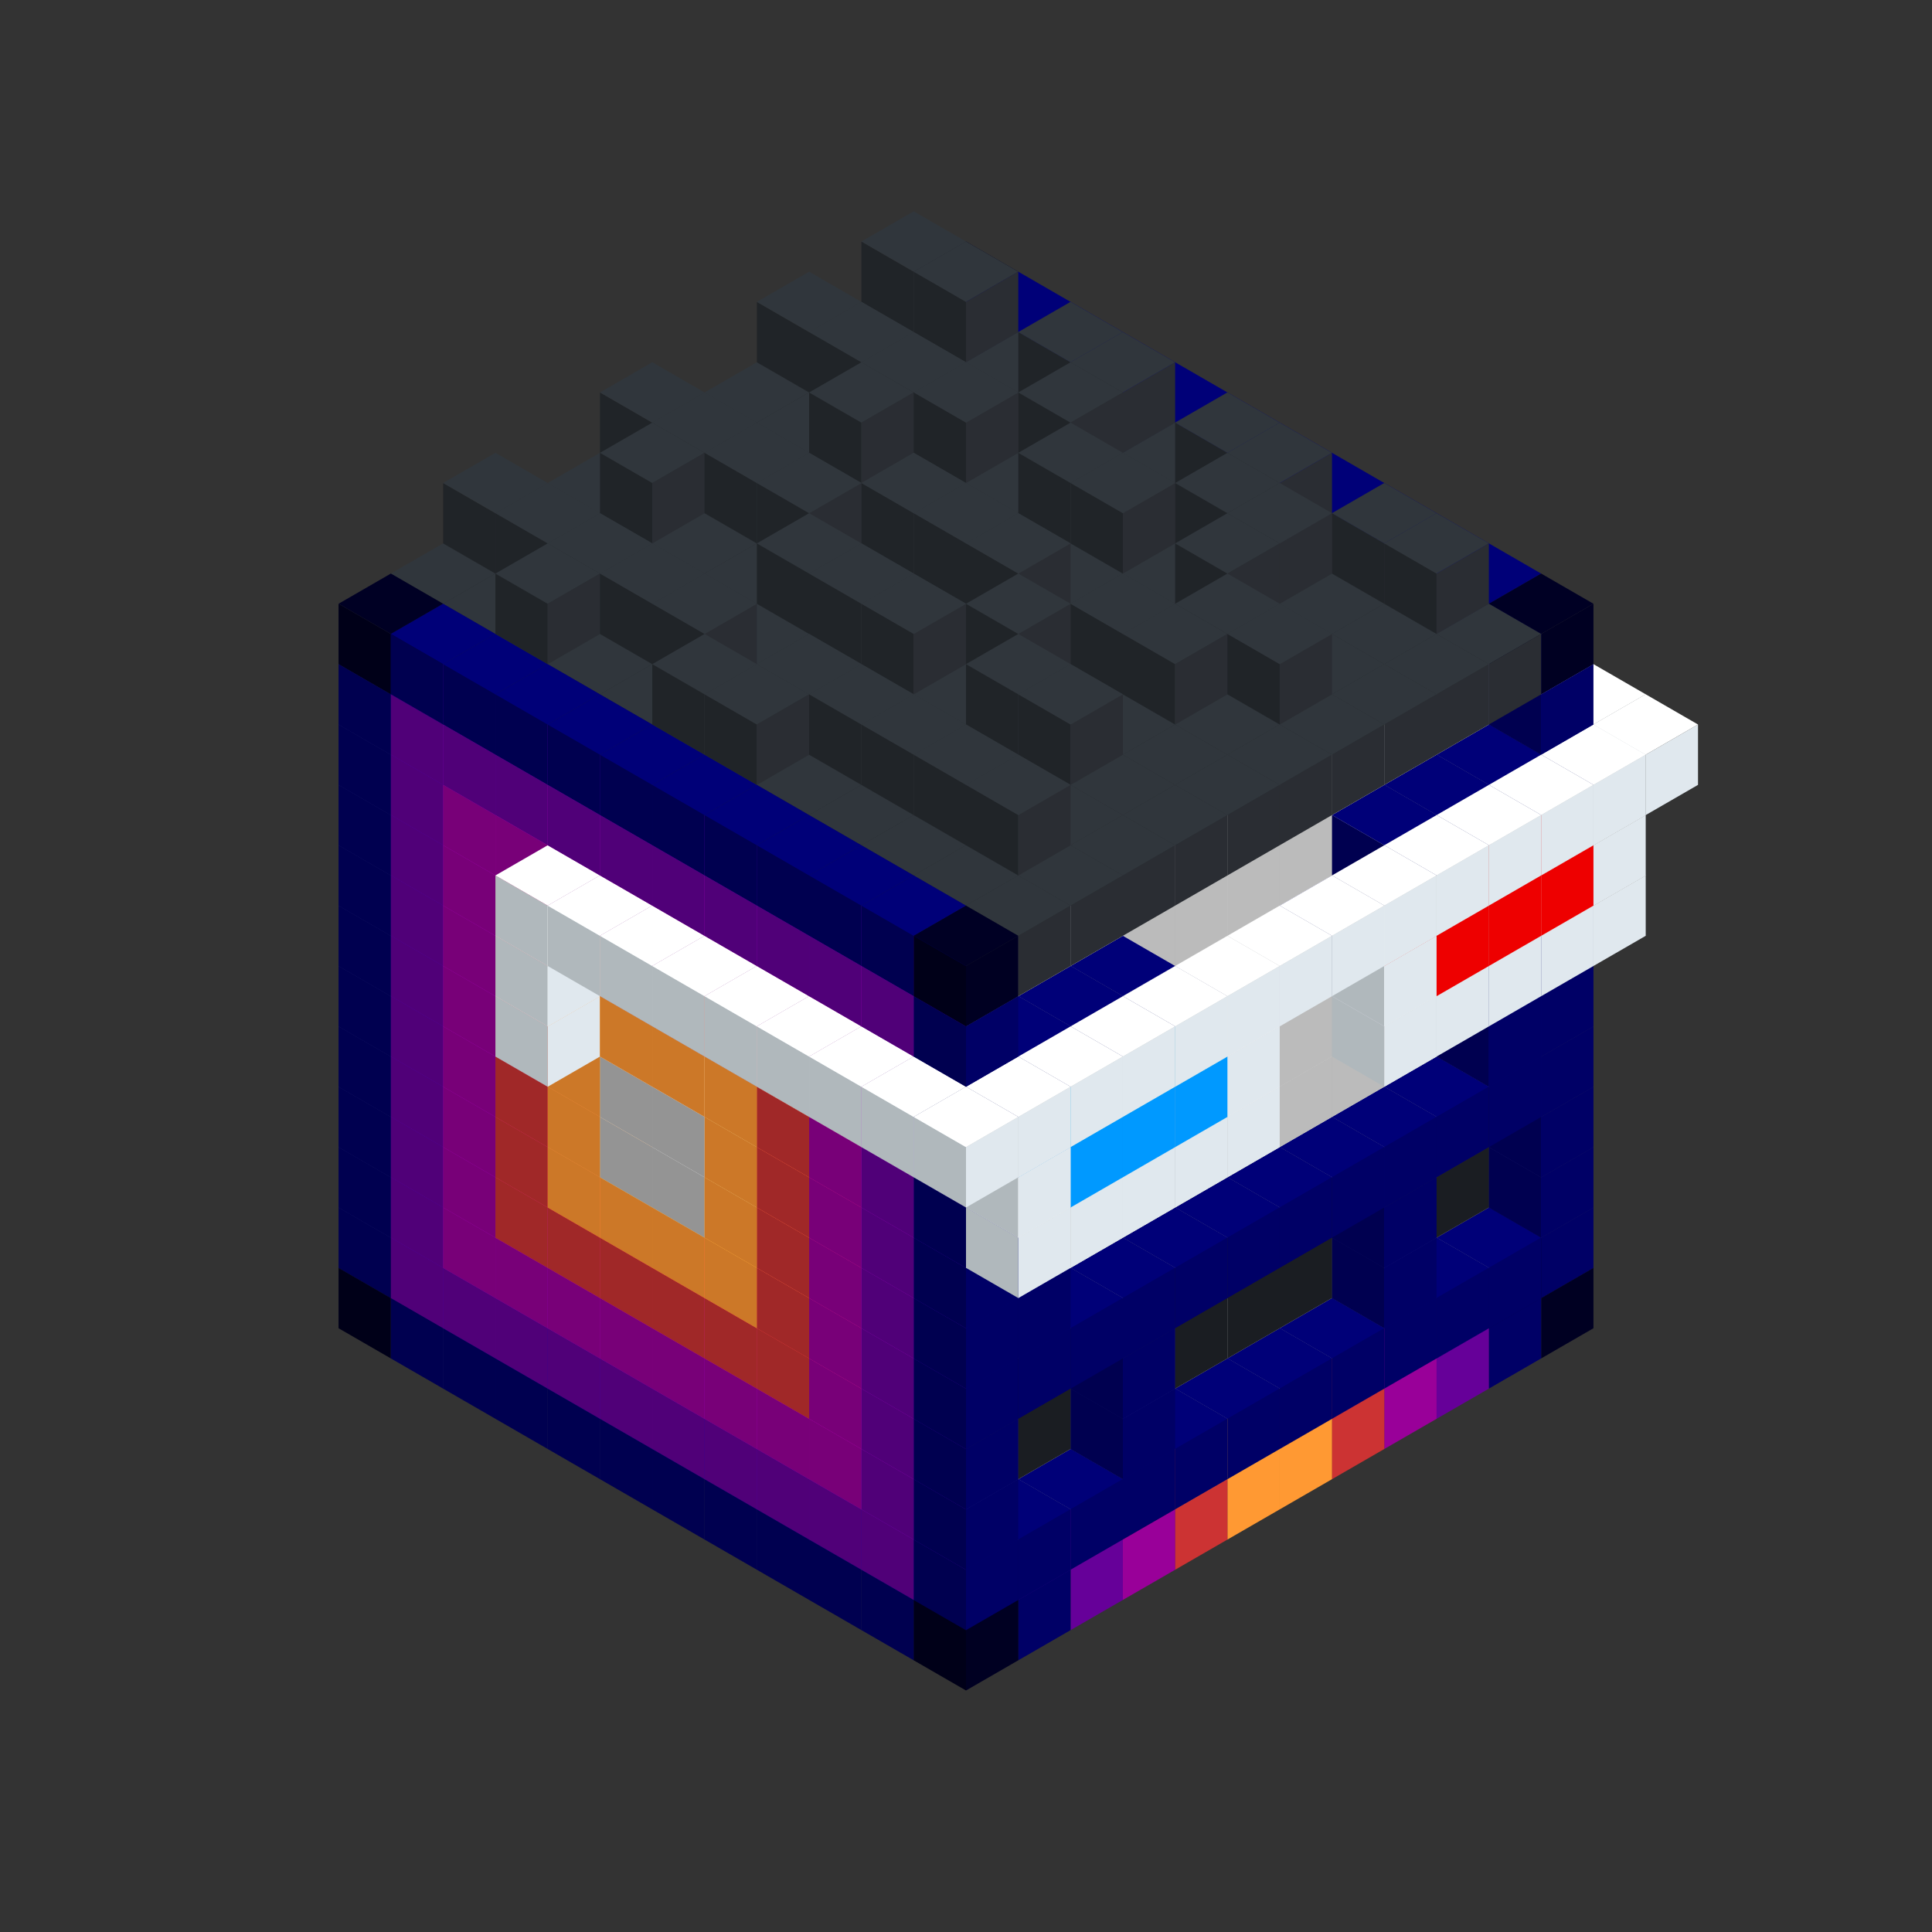 
<svg width='600' height='600' viewBox='4436371 5550000 3200000 3200000' xmlns='http://www.w3.org/2000/svg' xmlns:xlink='http://www.w3.org/1999/xlink'>
<rect x="4436371" y="5550000" width="3200000" height="3200000" fill="#333333" stroke="none"/>
<use xlink:href='#v-0x000001c4-4' transform='translate(983738,3600000)'/>
<use xlink:href='#v-0x000001c4-1' transform='translate(1070341,3650000)'/>
<use xlink:href='#v-0x000001c4-1' transform='translate(1156944,3700000)'/>
<use xlink:href='#v-0x000001c4-1' transform='translate(1243547,3750000)'/>
<use xlink:href='#v-0x000001c4-1' transform='translate(1330150,3800000)'/>
<use xlink:href='#v-0x000001c4-1' transform='translate(1416753,3850000)'/>
<use xlink:href='#v-0x000001c4-1' transform='translate(1503356,3900000)'/>
<use xlink:href='#v-0x000001c4-1' transform='translate(1589959,3950000)'/>
<use xlink:href='#v-0x000001c4-1' transform='translate(1676562,4000000)'/>
<use xlink:href='#v-0x000001c4-1' transform='translate(1763165,4050000)'/>
<use xlink:href='#v-0x000001c4-1' transform='translate(1849768,4100000)'/>
<use xlink:href='#v-0x000001c4-4' transform='translate(2889004,3600000)'/>
<use xlink:href='#v-0x000001c4-1' transform='translate(2802401,3650000)'/>
<use xlink:href='#v-0x000001c4-5' transform='translate(2715798,3700000)'/>
<use xlink:href='#v-0x000001c4-6' transform='translate(2629195,3750000)'/>
<use xlink:href='#v-0x000001c4-7' transform='translate(2542592,3800000)'/>
<use xlink:href='#v-0x000001c4-8' transform='translate(2455989,3850000)'/>
<use xlink:href='#v-0x000001c4-8' transform='translate(2369386,3900000)'/>
<use xlink:href='#v-0x000001c4-7' transform='translate(2282783,3950000)'/>
<use xlink:href='#v-0x000001c4-6' transform='translate(2196180,4000000)'/>
<use xlink:href='#v-0x000001c4-5' transform='translate(2109577,4050000)'/>
<use xlink:href='#v-0x000001c4-1' transform='translate(2022974,4100000)'/>
<use xlink:href='#v-0x000001c4-4' transform='translate(1936371,4150000)'/>
<use xlink:href='#v-0x000001c4-1' transform='translate(983738,3500000)'/>
<use xlink:href='#v-0x000001c4-5' transform='translate(1070341,3550000)'/>
<use xlink:href='#v-0x000001c4-5' transform='translate(1156944,3600000)'/>
<use xlink:href='#v-0x000001c4-5' transform='translate(1243547,3650000)'/>
<use xlink:href='#v-0x000001c4-5' transform='translate(1330150,3700000)'/>
<use xlink:href='#v-0x000001c4-5' transform='translate(1416753,3750000)'/>
<use xlink:href='#v-0x000001c4-5' transform='translate(1503356,3800000)'/>
<use xlink:href='#v-0x000001c4-5' transform='translate(1589959,3850000)'/>
<use xlink:href='#v-0x000001c4-5' transform='translate(1676562,3900000)'/>
<use xlink:href='#v-0x000001c4-5' transform='translate(1763165,3950000)'/>
<use xlink:href='#v-0x000001c4-2' transform='translate(2715798,3500000)'/>
<use xlink:href='#v-0x000001c4-2' transform='translate(2629195,3550000)'/>
<use xlink:href='#v-0x000001c4-2' transform='translate(2542592,3600000)'/>
<use xlink:href='#v-0x000001c4-2' transform='translate(2455989,3650000)'/>
<use xlink:href='#v-0x000001c4-2' transform='translate(2369386,3700000)'/>
<use xlink:href='#v-0x000001c4-2' transform='translate(2282783,3750000)'/>
<use xlink:href='#v-0x000001c4-2' transform='translate(2196180,3800000)'/>
<use xlink:href='#v-0x000001c4-2' transform='translate(2109577,3850000)'/>
<use xlink:href='#v-0x000001c4-2' transform='translate(2022974,3900000)'/>
<use xlink:href='#v-0x000001c4-2' transform='translate(1936371,3950000)'/>
<use xlink:href='#v-0x000001c4-5' transform='translate(1849768,4000000)'/>
<use xlink:href='#v-0x000001c4-1' transform='translate(2889004,3500000)'/>
<use xlink:href='#v-0x000001c4-1' transform='translate(2802401,3550000)'/>
<use xlink:href='#v-0x000001c4-1' transform='translate(2715798,3600000)'/>
<use xlink:href='#v-0x000001c4-1' transform='translate(2629195,3650000)'/>
<use xlink:href='#v-0x000001c4-1' transform='translate(2542592,3700000)'/>
<use xlink:href='#v-0x000001c4-1' transform='translate(2455989,3750000)'/>
<use xlink:href='#v-0x000001c4-1' transform='translate(2369386,3800000)'/>
<use xlink:href='#v-0x000001c4-1' transform='translate(2282783,3850000)'/>
<use xlink:href='#v-0x000001c4-1' transform='translate(2196180,3900000)'/>
<use xlink:href='#v-0x000001c4-1' transform='translate(2109577,3950000)'/>
<use xlink:href='#v-0x000001c4-1' transform='translate(2022974,4000000)'/>
<use xlink:href='#v-0x000001c4-1' transform='translate(1936371,4050000)'/>
<use xlink:href='#v-0x000001c4-1' transform='translate(983738,3400000)'/>
<use xlink:href='#v-0x000001c4-5' transform='translate(1070341,3450000)'/>
<use xlink:href='#v-0x000001c4-6' transform='translate(1156944,3500000)'/>
<use xlink:href='#v-0x000001c4-6' transform='translate(1243547,3550000)'/>
<use xlink:href='#v-0x000001c4-6' transform='translate(1330150,3600000)'/>
<use xlink:href='#v-0x000001c4-6' transform='translate(1416753,3650000)'/>
<use xlink:href='#v-0x000001c4-6' transform='translate(1503356,3700000)'/>
<use xlink:href='#v-0x000001c4-6' transform='translate(1589959,3750000)'/>
<use xlink:href='#v-0x000001c4-6' transform='translate(1676562,3800000)'/>
<use xlink:href='#v-0x000001c4-6' transform='translate(1763165,3850000)'/>
<use xlink:href='#v-0x000001c4-9' transform='translate(2715798,3400000)'/>
<use xlink:href='#v-0x000001c4-9' transform='translate(2629195,3450000)'/>
<use xlink:href='#v-0x000001c4-9' transform='translate(2542592,3500000)'/>
<use xlink:href='#v-0x000001c4-9' transform='translate(2455989,3550000)'/>
<use xlink:href='#v-0x000001c4-9' transform='translate(2369386,3600000)'/>
<use xlink:href='#v-0x000001c4-9' transform='translate(2282783,3650000)'/>
<use xlink:href='#v-0x000001c4-9' transform='translate(2196180,3700000)'/>
<use xlink:href='#v-0x000001c4-9' transform='translate(2109577,3750000)'/>
<use xlink:href='#v-0x000001c4-9' transform='translate(2022974,3800000)'/>
<use xlink:href='#v-0x000001c4-9' transform='translate(1936371,3850000)'/>
<use xlink:href='#v-0x000001c4-5' transform='translate(1849768,3900000)'/>
<use xlink:href='#v-0x000001c4-1' transform='translate(2889004,3400000)'/>
<use xlink:href='#v-0x000001c4-1' transform='translate(2629195,3550000)'/>
<use xlink:href='#v-0x000001c4-1' transform='translate(2196180,3800000)'/>
<use xlink:href='#v-0x000001c4-1' transform='translate(1936371,3950000)'/>
<use xlink:href='#v-0x000001c4-1' transform='translate(983738,3300000)'/>
<use xlink:href='#v-0x000001c4-5' transform='translate(1070341,3350000)'/>
<use xlink:href='#v-0x000001c4-6' transform='translate(1156944,3400000)'/>
<use xlink:href='#v-0x000001c4-7' transform='translate(1243547,3450000)'/>
<use xlink:href='#v-0x000001c4-7' transform='translate(1330150,3500000)'/>
<use xlink:href='#v-0x000001c4-7' transform='translate(1416753,3550000)'/>
<use xlink:href='#v-0x000001c4-7' transform='translate(1503356,3600000)'/>
<use xlink:href='#v-0x000001c4-7' transform='translate(1589959,3650000)'/>
<use xlink:href='#v-0x000001c4-7' transform='translate(1676562,3700000)'/>
<use xlink:href='#v-0x000001c4-6' transform='translate(1763165,3750000)'/>
<use xlink:href='#v-0x000001c4-9' transform='translate(2715798,3300000)'/>
<use xlink:href='#v-0x000001c4-9' transform='translate(2629195,3350000)'/>
<use xlink:href='#v-0x000001c4-9' transform='translate(2542592,3400000)'/>
<use xlink:href='#v-0x000001c4-9' transform='translate(2455989,3450000)'/>
<use xlink:href='#v-0x000001c4-9' transform='translate(2369386,3500000)'/>
<use xlink:href='#v-0x000001c4-9' transform='translate(2282783,3550000)'/>
<use xlink:href='#v-0x000001c4-9' transform='translate(2196180,3600000)'/>
<use xlink:href='#v-0x000001c4-9' transform='translate(2109577,3650000)'/>
<use xlink:href='#v-0x000001c4-9' transform='translate(2022974,3700000)'/>
<use xlink:href='#v-0x000001c4-9' transform='translate(1936371,3750000)'/>
<use xlink:href='#v-0x000001c4-5' transform='translate(1849768,3800000)'/>
<use xlink:href='#v-0x000001c4-1' transform='translate(2889004,3300000)'/>
<use xlink:href='#v-0x000001c4-1' transform='translate(2629195,3450000)'/>
<use xlink:href='#v-0x000001c4-1' transform='translate(2196180,3700000)'/>
<use xlink:href='#v-0x000001c4-1' transform='translate(1936371,3850000)'/>
<use xlink:href='#v-0x000001c4-1' transform='translate(983738,3200000)'/>
<use xlink:href='#v-0x000001c4-5' transform='translate(1070341,3250000)'/>
<use xlink:href='#v-0x000001c4-6' transform='translate(1156944,3300000)'/>
<use xlink:href='#v-0x000001c4-7' transform='translate(1243547,3350000)'/>
<use xlink:href='#v-0x000001c4-8' transform='translate(1330150,3400000)'/>
<use xlink:href='#v-0x000001c4-8' transform='translate(1416753,3450000)'/>
<use xlink:href='#v-0x000001c4-8' transform='translate(1503356,3500000)'/>
<use xlink:href='#v-0x000001c4-8' transform='translate(1589959,3550000)'/>
<use xlink:href='#v-0x000001c4-7' transform='translate(1676562,3600000)'/>
<use xlink:href='#v-0x000001c4-6' transform='translate(1763165,3650000)'/>
<use xlink:href='#v-0x000001c4-2' transform='translate(2715798,3200000)'/>
<use xlink:href='#v-0x000001c4-2' transform='translate(2629195,3250000)'/>
<use xlink:href='#v-0x000001c4-2' transform='translate(2542592,3300000)'/>
<use xlink:href='#v-0x000001c4-2' transform='translate(2455989,3350000)'/>
<use xlink:href='#v-0x000001c4-2' transform='translate(2369386,3400000)'/>
<use xlink:href='#v-0x000001c4-2' transform='translate(2282783,3450000)'/>
<use xlink:href='#v-0x000001c4-2' transform='translate(2196180,3500000)'/>
<use xlink:href='#v-0x000001c4-2' transform='translate(2109577,3550000)'/>
<use xlink:href='#v-0x000001c4-2' transform='translate(2022974,3600000)'/>
<use xlink:href='#v-0x000001c4-2' transform='translate(1936371,3650000)'/>
<use xlink:href='#v-0x000001c4-5' transform='translate(1849768,3700000)'/>
<use xlink:href='#v-0x000001c4-1' transform='translate(2889004,3200000)'/>
<use xlink:href='#v-0x000001c4-1' transform='translate(2802401,3250000)'/>
<use xlink:href='#v-0x000001c4-1' transform='translate(2715798,3300000)'/>
<use xlink:href='#v-0x000001c4-1' transform='translate(2629195,3350000)'/>
<use xlink:href='#v-0x000001c4-1' transform='translate(2542592,3400000)'/>
<use xlink:href='#v-0x000001c4-1' transform='translate(2455989,3450000)'/>
<use xlink:href='#v-0x000001c4-1' transform='translate(2369386,3500000)'/>
<use xlink:href='#v-0x000001c4-1' transform='translate(2282783,3550000)'/>
<use xlink:href='#v-0x000001c4-1' transform='translate(2196180,3600000)'/>
<use xlink:href='#v-0x000001c4-1' transform='translate(2109577,3650000)'/>
<use xlink:href='#v-0x000001c4-1' transform='translate(2022974,3700000)'/>
<use xlink:href='#v-0x000001c4-1' transform='translate(1936371,3750000)'/>
<use xlink:href='#v-0x000001c4-1' transform='translate(983738,3100000)'/>
<use xlink:href='#v-0x000001c4-5' transform='translate(1070341,3150000)'/>
<use xlink:href='#v-0x000001c4-6' transform='translate(1156944,3200000)'/>
<use xlink:href='#v-0x000001c4-7' transform='translate(1243547,3250000)'/>
<use xlink:href='#v-0x000001c4-8' transform='translate(1330150,3300000)'/>
<use xlink:href='#v-0x000001c4-2' transform='translate(1416753,3350000)'/>
<use xlink:href='#v-0x000001c4-2' transform='translate(1503356,3400000)'/>
<use xlink:href='#v-0x000001c4-8' transform='translate(1589959,3450000)'/>
<use xlink:href='#v-0x000001c4-7' transform='translate(1676562,3500000)'/>
<use xlink:href='#v-0x000001c4-6' transform='translate(1763165,3550000)'/>
<use xlink:href='#v-0x000001c4-2' transform='translate(2715798,3100000)'/>
<use xlink:href='#v-0x000001c4-2' transform='translate(2629195,3150000)'/>
<use xlink:href='#v-0x000001c4-2' transform='translate(2542592,3200000)'/>
<use xlink:href='#v-0x000001c4-2' transform='translate(2455989,3250000)'/>
<use xlink:href='#v-0x000001c4-2' transform='translate(2369386,3300000)'/>
<use xlink:href='#v-0x000001c4-2' transform='translate(2282783,3350000)'/>
<use xlink:href='#v-0x000001c4-2' transform='translate(2196180,3400000)'/>
<use xlink:href='#v-0x000001c4-2' transform='translate(2109577,3450000)'/>
<use xlink:href='#v-0x000001c4-2' transform='translate(2022974,3500000)'/>
<use xlink:href='#v-0x000001c4-2' transform='translate(1936371,3550000)'/>
<use xlink:href='#v-0x000001c4-5' transform='translate(1849768,3600000)'/>
<use xlink:href='#v-0x000001c4-1' transform='translate(2889004,3100000)'/>
<use xlink:href='#v-0x000001c4-1' transform='translate(2802401,3150000)'/>
<use xlink:href='#v-0x000001c4-1' transform='translate(2022974,3600000)'/>
<use xlink:href='#v-0x000001c4-1' transform='translate(1936371,3650000)'/>
<use xlink:href='#v-0x000001c4-1' transform='translate(983738,3000000)'/>
<use xlink:href='#v-0x000001c4-5' transform='translate(1070341,3050000)'/>
<use xlink:href='#v-0x000001c4-6' transform='translate(1156944,3100000)'/>
<use xlink:href='#v-0x000001c4-7' transform='translate(1243547,3150000)'/>
<use xlink:href='#v-0x000001c4-8' transform='translate(1330150,3200000)'/>
<use xlink:href='#v-0x000001c4-2' transform='translate(1416753,3250000)'/>
<use xlink:href='#v-0x000001c4-2' transform='translate(1503356,3300000)'/>
<use xlink:href='#v-0x000001c4-8' transform='translate(1589959,3350000)'/>
<use xlink:href='#v-0x000001c4-7' transform='translate(1676562,3400000)'/>
<use xlink:href='#v-0x000001c4-6' transform='translate(1763165,3450000)'/>
<use xlink:href='#v-0x000001c4-2' transform='translate(2715798,3000000)'/>
<use xlink:href='#v-0x000001c4-2' transform='translate(2629195,3050000)'/>
<use xlink:href='#v-0x000001c4-2' transform='translate(2542592,3100000)'/>
<use xlink:href='#v-0x000001c4-2' transform='translate(2455989,3150000)'/>
<use xlink:href='#v-0x000001c4-2' transform='translate(2369386,3200000)'/>
<use xlink:href='#v-0x000001c4-2' transform='translate(2282783,3250000)'/>
<use xlink:href='#v-0x000001c4-2' transform='translate(2196180,3300000)'/>
<use xlink:href='#v-0x000001c4-2' transform='translate(2109577,3350000)'/>
<use xlink:href='#v-0x000001c4-2' transform='translate(2022974,3400000)'/>
<use xlink:href='#v-0x000001c4-2' transform='translate(1936371,3450000)'/>
<use xlink:href='#v-0x000001c4-5' transform='translate(1849768,3500000)'/>
<use xlink:href='#v-0x000001c4-1' transform='translate(2889004,3000000)'/>
<use xlink:href='#v-0x000001c4-1' transform='translate(1936371,3550000)'/>
<use xlink:href='#v-0x000001c4-1' transform='translate(983738,2900000)'/>
<use xlink:href='#v-0x000001c4-5' transform='translate(1070341,2950000)'/>
<use xlink:href='#v-0x000001c4-6' transform='translate(1156944,3000000)'/>
<use xlink:href='#v-0x000001c4-7' transform='translate(1243547,3050000)'/>
<use xlink:href='#v-0x000001c4-10' transform='translate(2369386,2500000)'/>
<use xlink:href='#v-0x000001c4-8' transform='translate(1330150,3100000)'/>
<use xlink:href='#v-0x000001c4-10' transform='translate(1243547,3150000)'/>
<use xlink:href='#v-0x000001c4-8' transform='translate(1416753,3150000)'/>
<use xlink:href='#v-0x000001c4-8' transform='translate(1503356,3200000)'/>
<use xlink:href='#v-0x000001c4-8' transform='translate(1589959,3250000)'/>
<use xlink:href='#v-0x000001c4-7' transform='translate(1676562,3300000)'/>
<use xlink:href='#v-0x000001c4-6' transform='translate(1763165,3350000)'/>
<use xlink:href='#v-0x000001c4-2' transform='translate(2715798,2900000)'/>
<use xlink:href='#v-0x000001c4-2' transform='translate(2629195,2950000)'/>
<use xlink:href='#v-0x000001c4-2' transform='translate(2542592,3000000)'/>
<use xlink:href='#v-0x000001c4-2' transform='translate(2455989,3050000)'/>
<use xlink:href='#v-0x000001c4-2' transform='translate(2369386,3100000)'/>
<use xlink:href='#v-0x000001c4-2' transform='translate(2282783,3150000)'/>
<use xlink:href='#v-0x000001c4-2' transform='translate(2196180,3200000)'/>
<use xlink:href='#v-0x000001c4-2' transform='translate(2109577,3250000)'/>
<use xlink:href='#v-0x000001c4-2' transform='translate(2022974,3300000)'/>
<use xlink:href='#v-0x000001c4-2' transform='translate(1936371,3350000)'/>
<use xlink:href='#v-0x000001c4-5' transform='translate(1849768,3400000)'/>
<use xlink:href='#v-0x000001c4-1' transform='translate(2889004,2900000)'/>
<use xlink:href='#v-0x000001c4-1' transform='translate(2802401,2950000)'/>
<use xlink:href='#v-0x000001c4-1' transform='translate(2715798,3000000)'/>
<use xlink:href='#v-0x000001c4-1' transform='translate(2629195,3050000)'/>
<use xlink:href='#v-0x000001c4-1' transform='translate(2196180,3300000)'/>
<use xlink:href='#v-0x000001c4-1' transform='translate(2109577,3350000)'/>
<use xlink:href='#v-0x000001c4-1' transform='translate(2022974,3400000)'/>
<use xlink:href='#v-0x000001c4-1' transform='translate(1936371,3450000)'/>
<use xlink:href='#v-0x000001c4-10' transform='translate(2975607,2950000)'/>
<use xlink:href='#v-0x000001c4-10' transform='translate(2889004,3000000)'/>
<use xlink:href='#v-0x000001c4-10' transform='translate(2802401,3050000)'/>
<use xlink:href='#v-0x000001c4-10' transform='translate(2715798,3100000)'/>
<use xlink:href='#v-0x000001c4-10' transform='translate(2629195,3150000)'/>
<use xlink:href='#v-0x000001c4-10' transform='translate(2369386,3300000)'/>
<use xlink:href='#v-0x000001c4-10' transform='translate(2282783,3350000)'/>
<use xlink:href='#v-0x000001c4-10' transform='translate(2196180,3400000)'/>
<use xlink:href='#v-0x000001c4-10' transform='translate(2109577,3450000)'/>
<use xlink:href='#v-0x000001c4-10' transform='translate(2022974,3500000)'/>
<use xlink:href='#v-0x000001c4-1' transform='translate(983738,2800000)'/>
<use xlink:href='#v-0x000001c4-5' transform='translate(1070341,2850000)'/>
<use xlink:href='#v-0x000001c4-6' transform='translate(1156944,2900000)'/>
<use xlink:href='#v-0x000001c4-7' transform='translate(1243547,2950000)'/>
<use xlink:href='#v-0x000001c4-10' transform='translate(2369386,2400000)'/>
<use xlink:href='#v-0x000001c4-7' transform='translate(1330150,3000000)'/>
<use xlink:href='#v-0x000001c4-10' transform='translate(1243547,3050000)'/>
<use xlink:href='#v-0x000001c4-7' transform='translate(1416753,3050000)'/>
<use xlink:href='#v-0x000001c4-7' transform='translate(1503356,3100000)'/>
<use xlink:href='#v-0x000001c4-7' transform='translate(1589959,3150000)'/>
<use xlink:href='#v-0x000001c4-7' transform='translate(1676562,3200000)'/>
<use xlink:href='#v-0x000001c4-6' transform='translate(1763165,3250000)'/>
<use xlink:href='#v-0x000001c4-2' transform='translate(2715798,2800000)'/>
<use xlink:href='#v-0x000001c4-2' transform='translate(2629195,2850000)'/>
<use xlink:href='#v-0x000001c4-2' transform='translate(2542592,2900000)'/>
<use xlink:href='#v-0x000001c4-2' transform='translate(2455989,2950000)'/>
<use xlink:href='#v-0x000001c4-2' transform='translate(2369386,3000000)'/>
<use xlink:href='#v-0x000001c4-2' transform='translate(2282783,3050000)'/>
<use xlink:href='#v-0x000001c4-2' transform='translate(2196180,3100000)'/>
<use xlink:href='#v-0x000001c4-2' transform='translate(2109577,3150000)'/>
<use xlink:href='#v-0x000001c4-2' transform='translate(2022974,3200000)'/>
<use xlink:href='#v-0x000001c4-2' transform='translate(1936371,3250000)'/>
<use xlink:href='#v-0x000001c4-5' transform='translate(1849768,3300000)'/>
<use xlink:href='#v-0x000001c4-1' transform='translate(2889004,2800000)'/>
<use xlink:href='#v-0x000001c4-1' transform='translate(2802401,2850000)'/>
<use xlink:href='#v-0x000001c4-3' transform='translate(2715798,2900000)'/>
<use xlink:href='#v-0x000001c4-3' transform='translate(2629195,2950000)'/>
<use xlink:href='#v-0x000001c4-1' transform='translate(2542592,3000000)'/>
<use xlink:href='#v-0x000001c4-1' transform='translate(2282783,3150000)'/>
<use xlink:href='#v-0x000001c4-3' transform='translate(2196180,3200000)'/>
<use xlink:href='#v-0x000001c4-3' transform='translate(2109577,3250000)'/>
<use xlink:href='#v-0x000001c4-1' transform='translate(2022974,3300000)'/>
<use xlink:href='#v-0x000001c4-1' transform='translate(1936371,3350000)'/>
<use xlink:href='#v-0x000001c4-10' transform='translate(2975607,2850000)'/>
<use xlink:href='#v-0x000001c4-12' transform='translate(2889004,2900000)'/>
<use xlink:href='#v-0x000001c4-12' transform='translate(2802401,2950000)'/>
<use xlink:href='#v-0x000001c4-12' transform='translate(2715798,3000000)'/>
<use xlink:href='#v-0x000001c4-10' transform='translate(2629195,3050000)'/>
<use xlink:href='#v-0x000001c4-10' transform='translate(2369386,3200000)'/>
<use xlink:href='#v-0x000001c4-11' transform='translate(2282783,3250000)'/>
<use xlink:href='#v-0x000001c4-11' transform='translate(2196180,3300000)'/>
<use xlink:href='#v-0x000001c4-11' transform='translate(2109577,3350000)'/>
<use xlink:href='#v-0x000001c4-10' transform='translate(2022974,3400000)'/>
<use xlink:href='#v-0x000001c4-1' transform='translate(983738,2700000)'/>
<use xlink:href='#v-0x000001c4-5' transform='translate(1070341,2750000)'/>
<use xlink:href='#v-0x000001c4-6' transform='translate(1156944,2800000)'/>
<use xlink:href='#v-0x000001c4-6' transform='translate(1243547,2850000)'/>
<use xlink:href='#v-0x000001c4-10' transform='translate(2369386,2300000)'/>
<use xlink:href='#v-0x000001c4-6' transform='translate(1330150,2900000)'/>
<use xlink:href='#v-0x000001c4-10' transform='translate(1243547,2950000)'/>
<use xlink:href='#v-0x000001c4-10' transform='translate(2455989,2350000)'/>
<use xlink:href='#v-0x000001c4-6' transform='translate(1416753,2950000)'/>
<use xlink:href='#v-0x000001c4-10' transform='translate(1330150,3000000)'/>
<use xlink:href='#v-0x000001c4-10' transform='translate(2542592,2400000)'/>
<use xlink:href='#v-0x000001c4-6' transform='translate(1503356,3000000)'/>
<use xlink:href='#v-0x000001c4-10' transform='translate(1416753,3050000)'/>
<use xlink:href='#v-0x000001c4-10' transform='translate(2629195,2450000)'/>
<use xlink:href='#v-0x000001c4-6' transform='translate(1589959,3050000)'/>
<use xlink:href='#v-0x000001c4-10' transform='translate(1503356,3100000)'/>
<use xlink:href='#v-0x000001c4-10' transform='translate(2715798,2500000)'/>
<use xlink:href='#v-0x000001c4-6' transform='translate(1676562,3100000)'/>
<use xlink:href='#v-0x000001c4-10' transform='translate(1589959,3150000)'/>
<use xlink:href='#v-0x000001c4-10' transform='translate(2802401,2550000)'/>
<use xlink:href='#v-0x000001c4-6' transform='translate(1763165,3150000)'/>
<use xlink:href='#v-0x000001c4-10' transform='translate(1676562,3200000)'/>
<use xlink:href='#v-0x000001c4-10' transform='translate(2889004,2600000)'/>
<use xlink:href='#v-0x000001c4-2' transform='translate(2715798,2700000)'/>
<use xlink:href='#v-0x000001c4-2' transform='translate(2629195,2750000)'/>
<use xlink:href='#v-0x000001c4-2' transform='translate(2542592,2800000)'/>
<use xlink:href='#v-0x000001c4-2' transform='translate(2455989,2850000)'/>
<use xlink:href='#v-0x000001c4-2' transform='translate(2369386,2900000)'/>
<use xlink:href='#v-0x000001c4-2' transform='translate(2282783,2950000)'/>
<use xlink:href='#v-0x000001c4-2' transform='translate(2196180,3000000)'/>
<use xlink:href='#v-0x000001c4-2' transform='translate(2109577,3050000)'/>
<use xlink:href='#v-0x000001c4-2' transform='translate(2022974,3100000)'/>
<use xlink:href='#v-0x000001c4-2' transform='translate(1936371,3150000)'/>
<use xlink:href='#v-0x000001c4-5' transform='translate(1849768,3200000)'/>
<use xlink:href='#v-0x000001c4-10' transform='translate(1763165,3250000)'/>
<use xlink:href='#v-0x000001c4-10' transform='translate(2975607,2650000)'/>
<use xlink:href='#v-0x000001c4-1' transform='translate(2889004,2700000)'/>
<use xlink:href='#v-0x000001c4-1' transform='translate(2802401,2750000)'/>
<use xlink:href='#v-0x000001c4-1' transform='translate(2715798,2800000)'/>
<use xlink:href='#v-0x000001c4-1' transform='translate(2629195,2850000)'/>
<use xlink:href='#v-0x000001c4-1' transform='translate(2196180,3100000)'/>
<use xlink:href='#v-0x000001c4-1' transform='translate(2109577,3150000)'/>
<use xlink:href='#v-0x000001c4-1' transform='translate(2022974,3200000)'/>
<use xlink:href='#v-0x000001c4-1' transform='translate(1936371,3250000)'/>
<use xlink:href='#v-0x000001c4-10' transform='translate(1849768,3300000)'/>
<use xlink:href='#v-0x000001c4-10' transform='translate(3062210,2700000)'/>
<use xlink:href='#v-0x000001c4-10' transform='translate(2975607,2750000)'/>
<use xlink:href='#v-0x000001c4-10' transform='translate(2889004,2800000)'/>
<use xlink:href='#v-0x000001c4-10' transform='translate(2802401,2850000)'/>
<use xlink:href='#v-0x000001c4-10' transform='translate(2715798,2900000)'/>
<use xlink:href='#v-0x000001c4-10' transform='translate(2629195,2950000)'/>
<use xlink:href='#v-0x000001c4-10' transform='translate(2542592,3000000)'/>
<use xlink:href='#v-0x000001c4-10' transform='translate(2455989,3050000)'/>
<use xlink:href='#v-0x000001c4-10' transform='translate(2369386,3100000)'/>
<use xlink:href='#v-0x000001c4-10' transform='translate(2282783,3150000)'/>
<use xlink:href='#v-0x000001c4-10' transform='translate(2196180,3200000)'/>
<use xlink:href='#v-0x000001c4-10' transform='translate(2109577,3250000)'/>
<use xlink:href='#v-0x000001c4-10' transform='translate(2022974,3300000)'/>
<use xlink:href='#v-0x000001c4-10' transform='translate(1936371,3350000)'/>
<use xlink:href='#v-0x000001c4-1' transform='translate(983738,2600000)'/>
<use xlink:href='#v-0x000001c4-5' transform='translate(1070341,2650000)'/>
<use xlink:href='#v-0x000001c4-5' transform='translate(1156944,2700000)'/>
<use xlink:href='#v-0x000001c4-5' transform='translate(1243547,2750000)'/>
<use xlink:href='#v-0x000001c4-5' transform='translate(1330150,2800000)'/>
<use xlink:href='#v-0x000001c4-5' transform='translate(1416753,2850000)'/>
<use xlink:href='#v-0x000001c4-5' transform='translate(1503356,2900000)'/>
<use xlink:href='#v-0x000001c4-5' transform='translate(1589959,2950000)'/>
<use xlink:href='#v-0x000001c4-5' transform='translate(1676562,3000000)'/>
<use xlink:href='#v-0x000001c4-5' transform='translate(1763165,3050000)'/>
<use xlink:href='#v-0x000001c4-2' transform='translate(2715798,2600000)'/>
<use xlink:href='#v-0x000001c4-2' transform='translate(2629195,2650000)'/>
<use xlink:href='#v-0x000001c4-2' transform='translate(2542592,2700000)'/>
<use xlink:href='#v-0x000001c4-2' transform='translate(2455989,2750000)'/>
<use xlink:href='#v-0x000001c4-2' transform='translate(2369386,2800000)'/>
<use xlink:href='#v-0x000001c4-2' transform='translate(2282783,2850000)'/>
<use xlink:href='#v-0x000001c4-2' transform='translate(2196180,2900000)'/>
<use xlink:href='#v-0x000001c4-2' transform='translate(2109577,2950000)'/>
<use xlink:href='#v-0x000001c4-2' transform='translate(2022974,3000000)'/>
<use xlink:href='#v-0x000001c4-2' transform='translate(1936371,3050000)'/>
<use xlink:href='#v-0x000001c4-5' transform='translate(1849768,3100000)'/>
<use xlink:href='#v-0x000001c4-1' transform='translate(2889004,2600000)'/>
<use xlink:href='#v-0x000001c4-1' transform='translate(1936371,3150000)'/>
<use xlink:href='#v-0x000001c4-4' transform='translate(1936371,1950000)'/>
<use xlink:href='#v-0x000001c4-13' transform='translate(1849768,2000000)'/>
<use xlink:href='#v-0x000001c4-13' transform='translate(1763165,2050000)'/>
<use xlink:href='#v-0x000001c4-13' transform='translate(1676562,2100000)'/>
<use xlink:href='#v-0x000001c4-13' transform='translate(1589959,2150000)'/>
<use xlink:href='#v-0x000001c4-13' transform='translate(1503356,2200000)'/>
<use xlink:href='#v-0x000001c4-13' transform='translate(1416753,2250000)'/>
<use xlink:href='#v-0x000001c4-13' transform='translate(1330150,2300000)'/>
<use xlink:href='#v-0x000001c4-13' transform='translate(1243547,2350000)'/>
<use xlink:href='#v-0x000001c4-13' transform='translate(1156944,2400000)'/>
<use xlink:href='#v-0x000001c4-13' transform='translate(1070341,2450000)'/>
<use xlink:href='#v-0x000001c4-4' transform='translate(983738,2500000)'/>
<use xlink:href='#v-0x000001c4-1' transform='translate(2022974,2000000)'/>
<use xlink:href='#v-0x000001c4-13' transform='translate(1936371,2050000)'/>
<use xlink:href='#v-0x000001c4-13' transform='translate(1849768,2100000)'/>
<use xlink:href='#v-0x000001c4-13' transform='translate(1763165,2150000)'/>
<use xlink:href='#v-0x000001c4-13' transform='translate(1676562,2200000)'/>
<use xlink:href='#v-0x000001c4-13' transform='translate(1589959,2250000)'/>
<use xlink:href='#v-0x000001c4-13' transform='translate(1503356,2300000)'/>
<use xlink:href='#v-0x000001c4-13' transform='translate(1416753,2350000)'/>
<use xlink:href='#v-0x000001c4-13' transform='translate(1330150,2400000)'/>
<use xlink:href='#v-0x000001c4-13' transform='translate(1243547,2450000)'/>
<use xlink:href='#v-0x000001c4-13' transform='translate(1156944,2500000)'/>
<use xlink:href='#v-0x000001c4-1' transform='translate(1070341,2550000)'/>
<use xlink:href='#v-0x000001c4-1' transform='translate(2109577,2050000)'/>
<use xlink:href='#v-0x000001c4-13' transform='translate(2022974,2100000)'/>
<use xlink:href='#v-0x000001c4-13' transform='translate(1936371,2150000)'/>
<use xlink:href='#v-0x000001c4-13' transform='translate(1849768,2200000)'/>
<use xlink:href='#v-0x000001c4-13' transform='translate(1763165,2250000)'/>
<use xlink:href='#v-0x000001c4-13' transform='translate(1676562,2300000)'/>
<use xlink:href='#v-0x000001c4-13' transform='translate(1589959,2350000)'/>
<use xlink:href='#v-0x000001c4-13' transform='translate(1503356,2400000)'/>
<use xlink:href='#v-0x000001c4-13' transform='translate(1416753,2450000)'/>
<use xlink:href='#v-0x000001c4-13' transform='translate(1330150,2500000)'/>
<use xlink:href='#v-0x000001c4-13' transform='translate(1243547,2550000)'/>
<use xlink:href='#v-0x000001c4-1' transform='translate(1156944,2600000)'/>
<use xlink:href='#v-0x000001c4-1' transform='translate(2196180,2100000)'/>
<use xlink:href='#v-0x000001c4-13' transform='translate(2109577,2150000)'/>
<use xlink:href='#v-0x000001c4-13' transform='translate(2022974,2200000)'/>
<use xlink:href='#v-0x000001c4-13' transform='translate(1936371,2250000)'/>
<use xlink:href='#v-0x000001c4-13' transform='translate(1849768,2300000)'/>
<use xlink:href='#v-0x000001c4-13' transform='translate(1763165,2350000)'/>
<use xlink:href='#v-0x000001c4-13' transform='translate(1676562,2400000)'/>
<use xlink:href='#v-0x000001c4-13' transform='translate(1589959,2450000)'/>
<use xlink:href='#v-0x000001c4-13' transform='translate(1503356,2500000)'/>
<use xlink:href='#v-0x000001c4-13' transform='translate(1416753,2550000)'/>
<use xlink:href='#v-0x000001c4-13' transform='translate(1330150,2600000)'/>
<use xlink:href='#v-0x000001c4-1' transform='translate(1243547,2650000)'/>
<use xlink:href='#v-0x000001c4-1' transform='translate(2282783,2150000)'/>
<use xlink:href='#v-0x000001c4-13' transform='translate(2196180,2200000)'/>
<use xlink:href='#v-0x000001c4-13' transform='translate(2109577,2250000)'/>
<use xlink:href='#v-0x000001c4-13' transform='translate(2022974,2300000)'/>
<use xlink:href='#v-0x000001c4-13' transform='translate(1936371,2350000)'/>
<use xlink:href='#v-0x000001c4-13' transform='translate(1849768,2400000)'/>
<use xlink:href='#v-0x000001c4-13' transform='translate(1763165,2450000)'/>
<use xlink:href='#v-0x000001c4-13' transform='translate(1676562,2500000)'/>
<use xlink:href='#v-0x000001c4-13' transform='translate(1589959,2550000)'/>
<use xlink:href='#v-0x000001c4-13' transform='translate(1503356,2600000)'/>
<use xlink:href='#v-0x000001c4-13' transform='translate(1416753,2650000)'/>
<use xlink:href='#v-0x000001c4-1' transform='translate(1330150,2700000)'/>
<use xlink:href='#v-0x000001c4-1' transform='translate(2369386,2200000)'/>
<use xlink:href='#v-0x000001c4-13' transform='translate(2282783,2250000)'/>
<use xlink:href='#v-0x000001c4-13' transform='translate(2196180,2300000)'/>
<use xlink:href='#v-0x000001c4-13' transform='translate(2109577,2350000)'/>
<use xlink:href='#v-0x000001c4-13' transform='translate(2022974,2400000)'/>
<use xlink:href='#v-0x000001c4-13' transform='translate(1936371,2450000)'/>
<use xlink:href='#v-0x000001c4-13' transform='translate(1849768,2500000)'/>
<use xlink:href='#v-0x000001c4-13' transform='translate(1763165,2550000)'/>
<use xlink:href='#v-0x000001c4-13' transform='translate(1676562,2600000)'/>
<use xlink:href='#v-0x000001c4-13' transform='translate(1589959,2650000)'/>
<use xlink:href='#v-0x000001c4-13' transform='translate(1503356,2700000)'/>
<use xlink:href='#v-0x000001c4-1' transform='translate(1416753,2750000)'/>
<use xlink:href='#v-0x000001c4-1' transform='translate(2455989,2250000)'/>
<use xlink:href='#v-0x000001c4-13' transform='translate(2369386,2300000)'/>
<use xlink:href='#v-0x000001c4-13' transform='translate(2282783,2350000)'/>
<use xlink:href='#v-0x000001c4-13' transform='translate(2196180,2400000)'/>
<use xlink:href='#v-0x000001c4-13' transform='translate(2109577,2450000)'/>
<use xlink:href='#v-0x000001c4-13' transform='translate(2022974,2500000)'/>
<use xlink:href='#v-0x000001c4-13' transform='translate(1936371,2550000)'/>
<use xlink:href='#v-0x000001c4-13' transform='translate(1849768,2600000)'/>
<use xlink:href='#v-0x000001c4-13' transform='translate(1763165,2650000)'/>
<use xlink:href='#v-0x000001c4-13' transform='translate(1676562,2700000)'/>
<use xlink:href='#v-0x000001c4-13' transform='translate(1589959,2750000)'/>
<use xlink:href='#v-0x000001c4-1' transform='translate(1503356,2800000)'/>
<use xlink:href='#v-0x000001c4-1' transform='translate(2542592,2300000)'/>
<use xlink:href='#v-0x000001c4-13' transform='translate(2455989,2350000)'/>
<use xlink:href='#v-0x000001c4-13' transform='translate(2369386,2400000)'/>
<use xlink:href='#v-0x000001c4-13' transform='translate(2282783,2450000)'/>
<use xlink:href='#v-0x000001c4-13' transform='translate(2196180,2500000)'/>
<use xlink:href='#v-0x000001c4-13' transform='translate(2109577,2550000)'/>
<use xlink:href='#v-0x000001c4-13' transform='translate(2022974,2600000)'/>
<use xlink:href='#v-0x000001c4-13' transform='translate(1936371,2650000)'/>
<use xlink:href='#v-0x000001c4-13' transform='translate(1849768,2700000)'/>
<use xlink:href='#v-0x000001c4-13' transform='translate(1763165,2750000)'/>
<use xlink:href='#v-0x000001c4-13' transform='translate(1676562,2800000)'/>
<use xlink:href='#v-0x000001c4-1' transform='translate(1589959,2850000)'/>
<use xlink:href='#v-0x000001c4-1' transform='translate(2629195,2350000)'/>
<use xlink:href='#v-0x000001c4-13' transform='translate(2542592,2400000)'/>
<use xlink:href='#v-0x000001c4-13' transform='translate(2455989,2450000)'/>
<use xlink:href='#v-0x000001c4-13' transform='translate(2369386,2500000)'/>
<use xlink:href='#v-0x000001c4-13' transform='translate(2282783,2550000)'/>
<use xlink:href='#v-0x000001c4-13' transform='translate(2196180,2600000)'/>
<use xlink:href='#v-0x000001c4-13' transform='translate(2109577,2650000)'/>
<use xlink:href='#v-0x000001c4-13' transform='translate(2022974,2700000)'/>
<use xlink:href='#v-0x000001c4-13' transform='translate(1936371,2750000)'/>
<use xlink:href='#v-0x000001c4-13' transform='translate(1849768,2800000)'/>
<use xlink:href='#v-0x000001c4-13' transform='translate(1763165,2850000)'/>
<use xlink:href='#v-0x000001c4-1' transform='translate(1676562,2900000)'/>
<use xlink:href='#v-0x000001c4-1' transform='translate(2715798,2400000)'/>
<use xlink:href='#v-0x000001c4-13' transform='translate(2629195,2450000)'/>
<use xlink:href='#v-0x000001c4-13' transform='translate(2542592,2500000)'/>
<use xlink:href='#v-0x000001c4-13' transform='translate(2455989,2550000)'/>
<use xlink:href='#v-0x000001c4-13' transform='translate(2369386,2600000)'/>
<use xlink:href='#v-0x000001c4-13' transform='translate(2282783,2650000)'/>
<use xlink:href='#v-0x000001c4-13' transform='translate(2196180,2700000)'/>
<use xlink:href='#v-0x000001c4-13' transform='translate(2109577,2750000)'/>
<use xlink:href='#v-0x000001c4-13' transform='translate(2022974,2800000)'/>
<use xlink:href='#v-0x000001c4-13' transform='translate(1936371,2850000)'/>
<use xlink:href='#v-0x000001c4-13' transform='translate(1849768,2900000)'/>
<use xlink:href='#v-0x000001c4-1' transform='translate(1763165,2950000)'/>
<use xlink:href='#v-0x000001c4-1' transform='translate(2802401,2450000)'/>
<use xlink:href='#v-0x000001c4-13' transform='translate(2715798,2500000)'/>
<use xlink:href='#v-0x000001c4-13' transform='translate(2629195,2550000)'/>
<use xlink:href='#v-0x000001c4-13' transform='translate(2542592,2600000)'/>
<use xlink:href='#v-0x000001c4-13' transform='translate(2455989,2650000)'/>
<use xlink:href='#v-0x000001c4-13' transform='translate(2369386,2700000)'/>
<use xlink:href='#v-0x000001c4-13' transform='translate(2282783,2750000)'/>
<use xlink:href='#v-0x000001c4-13' transform='translate(2196180,2800000)'/>
<use xlink:href='#v-0x000001c4-13' transform='translate(2109577,2850000)'/>
<use xlink:href='#v-0x000001c4-13' transform='translate(2022974,2900000)'/>
<use xlink:href='#v-0x000001c4-13' transform='translate(1936371,2950000)'/>
<use xlink:href='#v-0x000001c4-1' transform='translate(1849768,3000000)'/>
<use xlink:href='#v-0x000001c4-4' transform='translate(2889004,2500000)'/>
<use xlink:href='#v-0x000001c4-13' transform='translate(2802401,2550000)'/>
<use xlink:href='#v-0x000001c4-13' transform='translate(2715798,2600000)'/>
<use xlink:href='#v-0x000001c4-13' transform='translate(2629195,2650000)'/>
<use xlink:href='#v-0x000001c4-13' transform='translate(2542592,2700000)'/>
<use xlink:href='#v-0x000001c4-13' transform='translate(2455989,2750000)'/>
<use xlink:href='#v-0x000001c4-13' transform='translate(2369386,2800000)'/>
<use xlink:href='#v-0x000001c4-13' transform='translate(2282783,2850000)'/>
<use xlink:href='#v-0x000001c4-13' transform='translate(2196180,2900000)'/>
<use xlink:href='#v-0x000001c4-13' transform='translate(2109577,2950000)'/>
<use xlink:href='#v-0x000001c4-13' transform='translate(2022974,3000000)'/>
<use xlink:href='#v-0x000001c4-4' transform='translate(1936371,3050000)'/>
<use xlink:href='#v-0x000001c4-13' transform='translate(1849768,1900000)'/>
<use xlink:href='#v-0x000001c4-13' transform='translate(1676562,2000000)'/>
<use xlink:href='#v-0x000001c4-13' transform='translate(1416753,2150000)'/>
<use xlink:href='#v-0x000001c4-13' transform='translate(1156944,2300000)'/>
<use xlink:href='#v-0x000001c4-13' transform='translate(1936371,1950000)'/>
<use xlink:href='#v-0x000001c4-13' transform='translate(1763165,2050000)'/>
<use xlink:href='#v-0x000001c4-13' transform='translate(1503356,2200000)'/>
<use xlink:href='#v-0x000001c4-13' transform='translate(1416753,2250000)'/>
<use xlink:href='#v-0x000001c4-13' transform='translate(1243547,2350000)'/>
<use xlink:href='#v-0x000001c4-13' transform='translate(1849768,2100000)'/>
<use xlink:href='#v-0x000001c4-13' transform='translate(1763165,2150000)'/>
<use xlink:href='#v-0x000001c4-13' transform='translate(1589959,2250000)'/>
<use xlink:href='#v-0x000001c4-13' transform='translate(1330150,2400000)'/>
<use xlink:href='#v-0x000001c4-13' transform='translate(1243547,2450000)'/>
<use xlink:href='#v-0x000001c4-13' transform='translate(2109577,2050000)'/>
<use xlink:href='#v-0x000001c4-13' transform='translate(1936371,2150000)'/>
<use xlink:href='#v-0x000001c4-13' transform='translate(1676562,2300000)'/>
<use xlink:href='#v-0x000001c4-13' transform='translate(1416753,2450000)'/>
<use xlink:href='#v-0x000001c4-13' transform='translate(2196180,2100000)'/>
<use xlink:href='#v-0x000001c4-13' transform='translate(2109577,2150000)'/>
<use xlink:href='#v-0x000001c4-13' transform='translate(1849768,2300000)'/>
<use xlink:href='#v-0x000001c4-13' transform='translate(1676562,2400000)'/>
<use xlink:href='#v-0x000001c4-13' transform='translate(1503356,2500000)'/>
<use xlink:href='#v-0x000001c4-13' transform='translate(2109577,2250000)'/>
<use xlink:href='#v-0x000001c4-13' transform='translate(1936371,2350000)'/>
<use xlink:href='#v-0x000001c4-13' transform='translate(1763165,2450000)'/>
<use xlink:href='#v-0x000001c4-13' transform='translate(1503356,2600000)'/>
<use xlink:href='#v-0x000001c4-13' transform='translate(2369386,2200000)'/>
<use xlink:href='#v-0x000001c4-13' transform='translate(2196180,2300000)'/>
<use xlink:href='#v-0x000001c4-13' transform='translate(2022974,2400000)'/>
<use xlink:href='#v-0x000001c4-13' transform='translate(1849768,2500000)'/>
<use xlink:href='#v-0x000001c4-13' transform='translate(1676562,2600000)'/>
<use xlink:href='#v-0x000001c4-13' transform='translate(1589959,2650000)'/>
<use xlink:href='#v-0x000001c4-13' transform='translate(2455989,2250000)'/>
<use xlink:href='#v-0x000001c4-13' transform='translate(2369386,2300000)'/>
<use xlink:href='#v-0x000001c4-13' transform='translate(2022974,2500000)'/>
<use xlink:href='#v-0x000001c4-13' transform='translate(1763165,2650000)'/>
<use xlink:href='#v-0x000001c4-13' transform='translate(2455989,2350000)'/>
<use xlink:href='#v-0x000001c4-13' transform='translate(2369386,2400000)'/>
<use xlink:href='#v-0x000001c4-13' transform='translate(2196180,2500000)'/>
<use xlink:href='#v-0x000001c4-13' transform='translate(2022974,2600000)'/>
<use xlink:href='#v-0x000001c4-13' transform='translate(1849768,2700000)'/>
<use xlink:href='#v-0x000001c4-13' transform='translate(2629195,2350000)'/>
<use xlink:href='#v-0x000001c4-13' transform='translate(2369386,2500000)'/>
<use xlink:href='#v-0x000001c4-13' transform='translate(2282783,2550000)'/>
<use xlink:href='#v-0x000001c4-13' transform='translate(2109577,2650000)'/>
<use xlink:href='#v-0x000001c4-13' transform='translate(1936371,2750000)'/>
<use xlink:href='#v-0x000001c4-13' transform='translate(2715798,2400000)'/>
<use xlink:href='#v-0x000001c4-13' transform='translate(2455989,2550000)'/>
<use xlink:href='#v-0x000001c4-13' transform='translate(2022974,2800000)'/>
<defs>
<g id='v-0x000001c4-1'>
<polygon points='4100000,4100000 4100000,4200000 4013397,4150000 4013397,4050000' fill='#000050'/>
<polygon points='4100000,4100000 4100000,4200000 4186602,4150000 4186602,4050000' fill='#000066'/>
<polygon points='4100000,4100000 4013397,4050000 4100000,4000000 4186602,4050000' fill='#000078'/>
</g>
<g id='v-0x000001c4-2'>
<polygon points='4100000,4100000 4100000,4200000 4013397,4150000 4013397,4050000' fill='#949494'/>
<polygon points='4100000,4100000 4100000,4200000 4186602,4150000 4186602,4050000' fill='#bbbbbb'/>
<polygon points='4100000,4100000 4013397,4050000 4100000,4000000 4186602,4050000' fill='#dedede'/>
</g>
<g id='v-0x000001c4-3'>
<polygon points='4100000,4100000 4100000,4200000 4013397,4150000 4013397,4050000' fill='#cccca0'/>
<polygon points='4100000,4100000 4100000,4200000 4186602,4150000 4186602,4050000' fill='#ffffcc'/>
<polygon points='4100000,4100000 4013397,4050000 4100000,4000000 4186602,4050000' fill='#fffff0'/>
</g>
<g id='v-0x000001c4-4'>
<polygon points='4100000,4100000 4100000,4200000 4013397,4150000 4013397,4050000' fill='#000018'/>
<polygon points='4100000,4100000 4100000,4200000 4186602,4150000 4186602,4050000' fill='#000022'/>
<polygon points='4100000,4100000 4013397,4050000 4100000,4000000 4186602,4050000' fill='#000024'/>
</g>
<g id='v-0x000001c4-5'>
<polygon points='4100000,4100000 4100000,4200000 4013397,4150000 4013397,4050000' fill='#500078'/>
<polygon points='4100000,4100000 4100000,4200000 4186602,4150000 4186602,4050000' fill='#660099'/>
<polygon points='4100000,4100000 4013397,4050000 4100000,4000000 4186602,4050000' fill='#7800b4'/>
</g>
<g id='v-0x000001c4-6'>
<polygon points='4100000,4100000 4100000,4200000 4013397,4150000 4013397,4050000' fill='#780078'/>
<polygon points='4100000,4100000 4100000,4200000 4186602,4150000 4186602,4050000' fill='#990099'/>
<polygon points='4100000,4100000 4013397,4050000 4100000,4000000 4186602,4050000' fill='#b400b4'/>
</g>
<g id='v-0x000001c4-7'>
<polygon points='4100000,4100000 4100000,4200000 4013397,4150000 4013397,4050000' fill='#a02828'/>
<polygon points='4100000,4100000 4100000,4200000 4186602,4150000 4186602,4050000' fill='#cc3333'/>
<polygon points='4100000,4100000 4013397,4050000 4100000,4000000 4186602,4050000' fill='#f03c3c'/>
</g>
<g id='v-0x000001c4-8'>
<polygon points='4100000,4100000 4100000,4200000 4013397,4150000 4013397,4050000' fill='#cc7828'/>
<polygon points='4100000,4100000 4100000,4200000 4186602,4150000 4186602,4050000' fill='#ff9933'/>
<polygon points='4100000,4100000 4013397,4050000 4100000,4000000 4186602,4050000' fill='#ffb43c'/>
</g>
<g id='v-0x000001c4-9'>
<polygon points='4100000,4100000 4100000,4200000 4013397,4150000 4013397,4050000' fill='#141418'/>
<polygon points='4100000,4100000 4100000,4200000 4186602,4150000 4186602,4050000' fill='#1a1d22'/>
<polygon points='4100000,4100000 4013397,4050000 4100000,4000000 4186602,4050000' fill='#1e1e24'/>
</g>
<g id='v-0x000001c4-10'>
<polygon points='4100000,4100000 4100000,4200000 4013397,4150000 4013397,4050000' fill='#b0b8bc'/>
<polygon points='4100000,4100000 4100000,4200000 4186602,4150000 4186602,4050000' fill='#e0e8ee'/>
<polygon points='4100000,4100000 4013397,4050000 4100000,4000000 4186602,4050000' fill='#ffffff'/>
</g>
<g id='v-0x000001c4-11'>
<polygon points='4100000,4100000 4100000,4200000 4013397,4150000 4013397,4050000' fill='#0078cc'/>
<polygon points='4100000,4100000 4100000,4200000 4186602,4150000 4186602,4050000' fill='#0099ff'/>
<polygon points='4100000,4100000 4013397,4050000 4100000,4000000 4186602,4050000' fill='#00b4ff'/>
</g>
<g id='v-0x000001c4-12'>
<polygon points='4100000,4100000 4100000,4200000 4013397,4150000 4013397,4050000' fill='#bc0000'/>
<polygon points='4100000,4100000 4100000,4200000 4186602,4150000 4186602,4050000' fill='#ee0000'/>
<polygon points='4100000,4100000 4013397,4050000 4100000,4000000 4186602,4050000' fill='#ff0000'/>
</g>
<g id='v-0x000001c4-13'>
<polygon points='4100000,4100000 4100000,4200000 4013397,4150000 4013397,4050000' fill='#202428'/>
<polygon points='4100000,4100000 4100000,4200000 4186602,4150000 4186602,4050000' fill='#2a2d33'/>
<polygon points='4100000,4100000 4013397,4050000 4100000,4000000 4186602,4050000' fill='#30363c'/>
</g>
</defs>
</svg>
